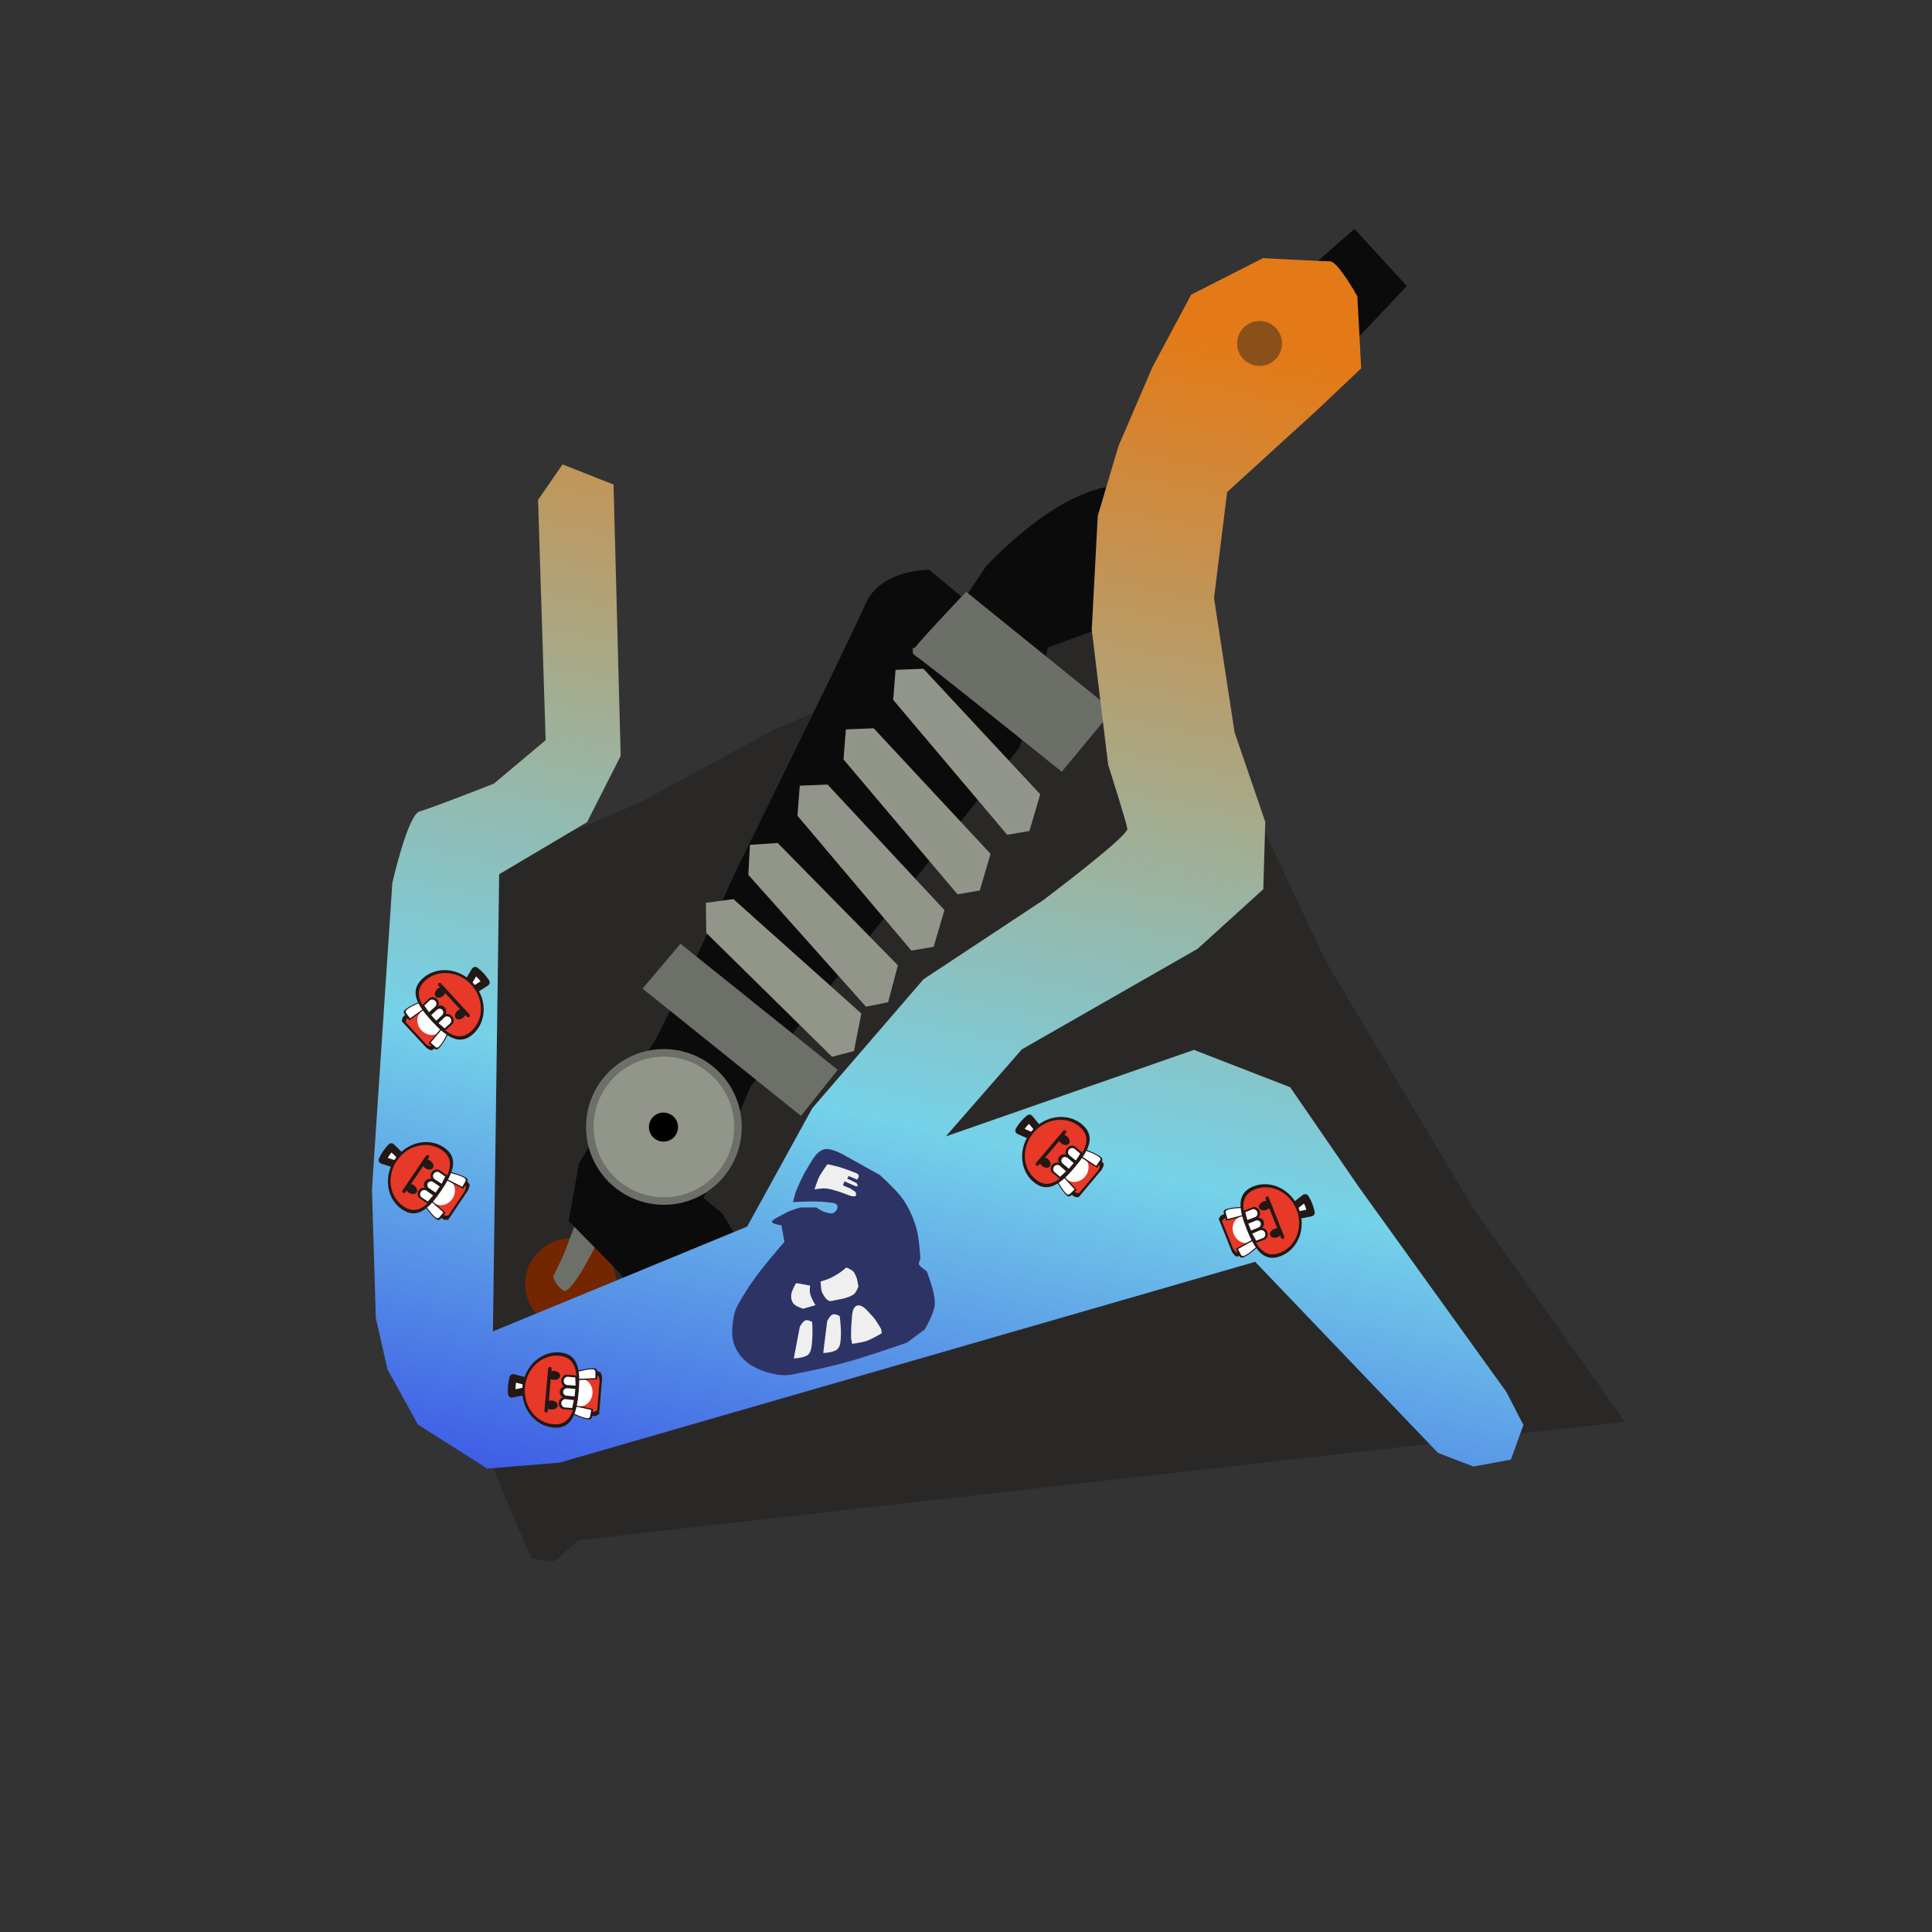 <?xml version="1.0" encoding="UTF-8" standalone="no"?>
<!-- Created with Inkscape (http://www.inkscape.org/) -->

<svg
   width="256"
   height="256"
   viewBox="0 0 67.733 67.733"
   version="1.1"
   id="svg5"
   xml:space="preserve"
   sodipodi:docname="slosher_zf.svg"
   inkscape:version="1.2.2 (b0a8486541, 2022-12-01)"
   inkscape:export-filename="slosher_zf.png"
   inkscape:export-xdpi="96"
   inkscape:export-ydpi="96"
   xmlns:inkscape="http://www.inkscape.org/namespaces/inkscape"
   xmlns:sodipodi="http://sodipodi.sourceforge.net/DTD/sodipodi-0.dtd"
   xmlns:xlink="http://www.w3.org/1999/xlink"
   xmlns="http://www.w3.org/2000/svg"
   xmlns:svg="http://www.w3.org/2000/svg"><rect x="0" y="0" width="67.733" height="67.733" fill="#333333" stroke="none"/><sodipodi:namedview
     id="namedview7"
     pagecolor="#ffffff"
     bordercolor="#666666"
     borderopacity="1.0"
     inkscape:showpageshadow="2"
     inkscape:pageopacity="0.0"
     inkscape:pagecheckerboard="0"
     inkscape:deskcolor="#d1d1d1"
     inkscape:document-units="mm"
     showgrid="false"
     inkscape:zoom="3.177573"
     inkscape:cx="49.094073"
     inkscape:cy="117.07048"
     inkscape:window-width="1906"
     inkscape:window-height="1026"
     inkscape:window-x="5"
     inkscape:window-y="25"
     inkscape:window-maximized="1"
     inkscape:current-layer="layer1" /><defs
     id="defs2"><linearGradient
       inkscape:collect="always"
       id="linearGradient5782"><stop
         style="stop-color:#e37a17;stop-opacity:1;"
         offset="0"
         id="stop5778" /><stop
         style="stop-color:#75d2e9;stop-opacity:1;"
         offset="0.637"
         id="stop8322" /><stop
         style="stop-color:#3850e5;stop-opacity:1;"
         offset="1"
         id="stop5780" /></linearGradient><linearGradient
       inkscape:collect="always"
       xlink:href="#linearGradient5782"
       id="linearGradient5784"
       x1="47.906"
       y1="154.321"
       x2="38.293"
       y2="198.975"
       gradientUnits="userSpaceOnUse"
       gradientTransform="translate(-11.155,-143.582)" /><clipPath
       clipPathUnits="userSpaceOnUse"
       id="clipPath45897"><use
         x="0"
         y="0"
         xlink:href="#g45893"
         id="use45899" /></clipPath></defs><g
     inkscape:label="Layer 1"
     inkscape:groupmode="layer"
     id="layer1"><path
       style="fill:#2a2827;fill-opacity:1;stroke:none;stroke-width:0.265px;stroke-linecap:butt;stroke-linejoin:miter;stroke-opacity:1"
       d="m 19.421,54.74 0.868,-0.742 36.678,-4.153 -5.288,-7.444 -5.191,-8.682 -3.567,-7.57 -1.583,-7.842 -4.994,3.331 -9.201,3.937 -4.738,2.57 -3.787,1.627 -2.329,0.918 0.525,5.353 -0.279,13.334 1.031,2.776 1.064,2.502 z"
       id="path1994" /><g
       id="g61958"
       transform="translate(-12.009,-142.213)"><circle
         style="fill:#742600;fill-opacity:1;fill-rule:evenodd;stroke:none;stroke-width:0.265;stroke-opacity:1"
         id="path58870"
         cx="32.019"
         cy="187.226"
         r="1.597" /><path
         style="fill:#6d6f69;fill-opacity:1;stroke:none;stroke-width:0.265px;stroke-linecap:butt;stroke-linejoin:miter;stroke-opacity:1"
         d="m 32.291,184.823 -0.528,1.393 -0.363,0.759 c 0,0 0.09,0.308 0.36,0.483 0.269,0.175 1.129,-1.569 1.129,-1.569 l 0.575,-0.965 z"
         id="path59907" /><path
         style="fill:#0b0b0b;fill-opacity:1;stroke:none;stroke-width:0.265px;stroke-linecap:butt;stroke-linejoin:miter;stroke-opacity:1"
         d="m 59.494,150.238 -2.821,2.471 -3.362,4.145 -2.041,2.721 c 0,0 0.283,-0.689 -1.376,0 -1.659,0.689 -3.315,2.488 -3.315,2.488 l -0.763,1.145 -1.23,-1.018 c 0,0 -1.698,-0.031 -2.234,1.197 -0.536,1.228 -4.512,9.297 -4.512,9.297 l -1.314,2.862 -1.481,3.025 -1.284,2.028 -1.456,2.404 -0.361,2.015 1.823,1.856 0.681,1.377 3.876,-1.849 -0.993,-1.649 -0.656,-0.54 1.651,-3.911 4.3,-5.427 5.131,-6.463 0.996,-3.506 1.872,-0.675 c 0,0 5.726,-7.351 6.058,-7.351 0.332,0 4.646,-4.643 4.646,-4.643 z"
         id="path16171" /><path
         style="fill:#6b6d67;fill-opacity:1;stroke:#6c6e68;stroke-width:0.265px;stroke-linecap:butt;stroke-linejoin:miter;stroke-opacity:1"
         d="m 44.145,165.075 c 0.116,0.022 5.069,4.009 5.069,4.009 l 1.617,-1.953 -4.938,-3.991 c 0,0 -1.842,1.944 -1.748,1.935 z"
         id="path22637" /><path
         style="fill:#6d6f69;fill-opacity:1;stroke:#6d6f69;stroke-width:0.265px;stroke-linecap:butt;stroke-linejoin:miter;stroke-opacity:1"
         d="m 34.725,176.854 5.343,4.293 1.126,-1.404 -5.31,-4.26 z"
         id="path27817" /><path
         style="fill:#92958a;fill-opacity:1;stroke:#92958a;stroke-width:0.268px;stroke-linecap:butt;stroke-linejoin:miter;stroke-opacity:1"
         d="m 36.902,174.862 4.319,4.252 0.611,-0.162 0.228,-1.159 -4.38,-3.916 -0.789,0.104 z"
         id="path30132" /><path
         style="fill:#92958a;fill-opacity:1;stroke:#92958a;stroke-width:0.268px;stroke-linecap:butt;stroke-linejoin:miter;stroke-opacity:1"
         d="m 38.382,172.837 4.035,4.522 0.62,-0.123 0.302,-1.142 -4.118,-4.19 -0.794,0.053 z"
         id="path30132-3" /><path
         style="fill:#92958a;fill-opacity:1;stroke:#92958a;stroke-width:0.268px;stroke-linecap:butt;stroke-linejoin:miter;stroke-opacity:1"
         d="m 40.103,170.765 3.911,4.629 0.623,-0.106 0.333,-1.133 -4.003,-4.3 -0.795,0.032 z"
         id="path30132-6" /><path
         style="fill:#919489;fill-opacity:1;stroke:#92958a;stroke-width:0.268px;stroke-linecap:butt;stroke-linejoin:miter;stroke-opacity:1"
         d="m 41.719,168.792 3.911,4.629 0.623,-0.106 0.333,-1.133 -4.003,-4.3 -0.795,0.032 z"
         id="path30132-6-7" /><path
         style="fill:#91948a;fill-opacity:1;stroke:#92958a;stroke-width:0.268px;stroke-linecap:butt;stroke-linejoin:miter;stroke-opacity:1"
         d="m 43.461,166.705 3.911,4.629 0.623,-0.106 0.333,-1.133 -4.003,-4.3 -0.795,0.032 z"
         id="path30132-6-5" /><g
         id="g45905"
         transform="translate(-49.646,-0.535)"><circle
           style="fill:#92958a;fill-opacity:1;fill-rule:evenodd;stroke:#6d6f69;stroke-width:0.265;stroke-opacity:1"
           id="path41524"
           cx="84.93"
           cy="182.257"
           r="2.597" /><g
           id="g45895"
           clip-path="url(#clipPath45897)"
           style="fill:#000000;fill-opacity:1;fill-rule:evenodd;stroke:none;stroke-opacity:1"
           transform="translate(5.672,1.379)"><g
             inkscape:label="Clip"
             id="g45893"
             style="fill:#000000;fill-opacity:1;fill-rule:evenodd;stroke:none;stroke-opacity:1"><path
               id="path42252"
               style="fill:#000000;fill-opacity:1;stroke:none;stroke-width:0.265"
               d="m 79.754,180.883 a 0.51,0.51 0 0 1 -0.51,0.51 0.51,0.51 0 0 1 -0.51,-0.51 0.51,0.51 0 0 1 0.51,-0.51 0.51,0.51 0 0 1 0.51,0.51 z" /></g></g></g></g><path
       style="fill:url(#linearGradient5784);fill-opacity:1;stroke:none;stroke-width:0.265px;stroke-linecap:butt;stroke-linejoin:miter;stroke-opacity:1"
       d="m 13.176,46.207 0.41,1.802 1.066,1.934 2.43,1.543 2.535,-0.208 24.387,-7.041 6.411,6.701 1.243,0.477 1.312,-0.244 0.439,-1.214 -0.601,-1.162 -5.168,-7.178 -2.408,-3.5 -3.374,-1.31 -8.7,3.034 2.667,-3.053 6.162,-3.525 2.302,-2.088 0.07,-2.361 -1.076,-3.138 -0.721,-4.71 0.459,-3.714 3.137,-2.859 1.564,-1.48 -0.136,-2.525 c 0,0 -0.678,-1.227 -0.957,-1.227 -0.279,0 -2.35,-0.111 -2.35,-0.111 l -2.518,1.28 -1.366,2.556 -1.187,2.765 -0.722,2.434 -0.211,3.991 0.576,4.735 c 0,0 0.631,1.983 0.673,2.242 0.042,0.258 -2.969,2.518 -2.969,2.518 l -4.179,2.761 -3.896,4.517 -2.285,4.152 -8.914,3.676 0.219,-16.027 3.083,-1.828 1.177,-2.321 -0.25,-9.513 -1.788,-0.707 -0.858,1.244 0.266,8.425 -1.818,1.525 c 0,0 -2.182,0.858 -2.599,0.971 -0.417,0.113 -0.958,2.51 -0.958,2.51 l -0.714,10.735 z"
       id="path3639" /><circle
       style="fill:#8a501a;fill-opacity:1;stroke:none;stroke-width:0.265"
       id="path9342"
       cx="44.158"
       cy="12.042"
       r="0.788" /><g
       inkscape:label="Layer 1"
       id="layer1-2"
       transform="matrix(0.512,-0.151,0.151,0.512,14.305,37.103)"><rect
         style="fill:#efefef;fill-opacity:1;stroke-width:0.009;paint-order:stroke fill markers;stop-color:#000000"
         id="rect371"
         width="8.924"
         height="5.854"
         x="18.146"
         y="20.622"
         ry="0" /><path
         id="rect679"
         style="fill:#efefef;stroke-width:0.01;paint-order:stroke fill markers;stop-color:#000000"
         transform="rotate(38.356)"
         d="m 28.056,-4.505 3.591,0.131 v 2.668 l -4.312,1.561e-4 z"
         sodipodi:nodetypes="ccccc" /><path
         id="path454"
         style="fill:#2e3365;fill-opacity:1;stroke:none;stroke-width:0.265px;stroke-linecap:butt;stroke-linejoin:miter;stroke-opacity:1"
         d="m 24.495,13.465 c -0.58,0.009 -1.017,0.565 -1.475,0.959 -0.405,0.348 -1.075,1.188 -1.075,1.188 l -0.37,0.596 1.064,0.269 c 0,0 0.748,0.215 1.065,0.366 0.239,0.114 0.595,0.183 0.603,0.43 0.006,0.198 -0.295,0.412 -0.461,0.376 -0.467,-0.1 -0.897,-0.671 -0.897,-0.671 l -1.003,-0.291 c 0,0 -0.674,-0.011 -0.99,0.063 -0.365,0.085 -0.94,0.167 -1.043,0.267 -0.161,0.156 0.509,0.44 0.509,0.44 l -0.124,1.103 c 0,0 -2.291,1.428 -3.299,2.365 -0.439,0.408 -0.967,0.798 -1.243,1.33 -0.274,0.529 -0.522,1.111 -0.53,1.707 -0.006,0.451 0.138,0.914 0.367,1.303 0.284,0.482 0.718,0.872 1.193,1.182 0.44,0.287 0.973,0.554 1.514,0.605 1.322,0.124 2.489,0.22 3.949,0.241 1.158,0.017 3.905,-0.112 3.905,-0.112 l 1.358,-0.502 c 0,0 0.889,-0.83 1.096,-1.38 0.264,-0.702 0.11,-2.247 0.11,-2.247 0,0 -0.247,-0.311 -0.35,-0.516 -0.07,-0.139 0.181,-0.38 0.181,-0.38 0,0 0.309,-1.292 0.317,-1.951 0.008,-0.701 -0.077,-1.416 -0.288,-2.085 -0.227,-0.719 -1.03,-2.013 -1.03,-2.013 l -1.736,-1.766 c 0,0 -0.77,-0.869 -1.29,-0.877 -0.009,-1.36e-4 -0.019,-1.43e-4 -0.028,0 z m -0.041,0.998 c 0,0 0.476,0.258 0.716,0.412 0.328,0.211 0.958,0.704 0.958,0.704 0,0 0.121,0.128 0.08,0.226 -0.023,0.054 -0.166,0.182 -0.166,0.182 l -0.474,-0.386 -0.133,0.136 0.494,0.445 c 0,0 0.07,0.172 0.011,0.212 -0.066,0.044 -0.215,-0.1 -0.215,-0.1 l -0.518,-0.439 -0.169,0.226 0.405,0.337 0.252,0.297 c 0,0 0.043,0.223 -0.045,0.262 -0.163,0.072 -0.525,-0.234 -0.525,-0.234 0,0 -0.783,-0.621 -1.242,-0.791 -0.284,-0.105 -0.717,-0.137 -0.717,-0.137 0,0 0.383,-0.574 0.588,-0.768 0.275,-0.26 0.7,-0.585 0.7,-0.585 z M 23.726,21.319 c 0,0 0.271,0.22 0.352,0.362 0.104,0.181 0.106,0.575 0.106,0.575 l -0.047,0.48 c 0,0 -0.209,0.267 -0.34,0.356 -0.165,0.113 -0.393,0.12 -0.606,0.132 -0.233,0.014 -0.575,-0.038 -0.808,-0.054 -0.189,-0.013 -0.317,0.007 -0.44,-0.142 -0.108,-0.131 -0.191,-0.445 -0.208,-0.584 -0.027,-0.235 0.109,-0.72 0.109,-0.72 0,0 0.319,-7.83e-4 0.479,-0.012 0.241,-0.018 0.463,-0.067 0.751,-0.144 0.289,-0.077 0.652,-0.249 0.652,-0.249 z m -3.45,0.053 c 0.032,-3.49e-4 0.833,0.42 0.833,0.42 0,0 -0.158,0.28 -0.154,0.619 0.003,0.22 0.124,0.709 0.124,0.709 l -0.842,-0.003 c 0,0 -0.431,-0.283 -0.517,-0.51 -0.074,-0.193 -0.051,-0.433 0.037,-0.62 0.111,-0.235 0.487,-0.615 0.519,-0.615 z m -0.104,2.518 c 0.166,-0.002 0.391,0.226 0.391,0.226 0,0 -0.129,0.582 -0.335,1.133 -0.126,0.338 -0.253,0.677 -0.477,0.826 -0.285,0.19 -1.027,-0.003 -1.027,-0.003 l 0.963,-1.87 c 0,0 0.278,-0.31 0.485,-0.312 z m 3.498,0.031 c 0.41,-0.02 0.593,0.585 0.79,0.945 0.167,0.306 0.314,0.998 0.314,0.998 l -0.04,0.258 c 0,0 -0.776,0.197 -1.146,0.204 -0.294,0.006 -0.917,-0.089 -0.917,-0.089 l 0.038,-0.376 c 0,0 0.23,-0.789 0.343,-1.035 0.086,-0.187 0.253,-0.887 0.618,-0.904 z m -1.66,0.102 c 0.166,-0.002 0.391,0.229 0.391,0.229 0,0 -0.109,0.787 -0.315,1.346 -0.126,0.343 -0.184,0.53 -0.408,0.681 -0.285,0.193 -0.997,-0.004 -0.997,-0.004 l 0.844,-1.936 c 0,0 0.278,-0.314 0.485,-0.316 z" /></g><g
       inkscape:label="Layer 1"
       id="layer1-7"
       transform="matrix(0.038,-0.056,0.056,0.038,11.612,41.921)"><path
         style="fill:#231815;fill-opacity:1;stroke:none;stroke-width:4.482;stroke-dasharray:none;stroke-opacity:1;paint-order:markers stroke fill"
         d="m 23.794,57.136 c 0,0 -1.05,-1.035 -1.216,-1.906 -0.761,-3.996 2.964,-12.272 2.964,-12.272 l 18.061,-0.64 c 0,0 2.888,9.464 1.652,13.439 -0.25,0.805 -3.002,1.301 -3.002,1.301 z"
         id="path11730"
         sodipodi:nodetypes="csccscc" /><path
         style="fill:#e83828;fill-opacity:1;stroke:none;stroke-width:3.7;stroke-dasharray:none;stroke-opacity:1;paint-order:markers stroke fill"
         d="m 25.592,55.963 c 0,0 -0.867,-0.855 -1.004,-1.574 -0.629,-3.299 2.447,-10.131 2.447,-10.131 l 14.911,-0.528 c 0,0 2.384,7.813 1.364,11.094 -0.207,0.665 -2.478,1.074 -2.478,1.074 z"
         id="path3615"
         sodipodi:nodetypes="csccscc" /><path
         style="fill:#231815;fill-opacity:1;stroke:none;stroke-width:3.258;stroke-linecap:butt;stroke-linejoin:miter;stroke-dasharray:none;stroke-opacity:1;paint-order:markers stroke fill"
         d="m 22.934,42.481 c 0,0 -2.623,6.715 -2.422,9.801 0.048,0.741 0.891,1.228 0.891,1.228 l 4.622,0.44 1.475,-11.596 z"
         id="path6430"
         sodipodi:nodetypes="cscccc" /><ellipse
         style="fill:#ffffff;fill-opacity:1;stroke:none;stroke-width:2.791;stroke-linejoin:round;stroke-dasharray:none;stroke-opacity:1;paint-order:markers stroke fill;stop-color:#000000"
         id="path3617"
         cx="33.92"
         cy="46.713"
         rx="7.027"
         ry="6.099" /><path
         style="fill:#231815;fill-opacity:1;stroke:none;stroke-width:3.258;stroke-linecap:butt;stroke-linejoin:miter;stroke-dasharray:none;stroke-opacity:1;paint-order:markers stroke fill"
         d="m 44.517,43.158 c 0,0 2.623,6.715 2.422,9.801 -0.048,0.741 -0.891,1.228 -0.891,1.228 l -4.622,0.44 -1.475,-11.596 z"
         id="path6359"
         sodipodi:nodetypes="cscccc" /><path
         style="fill:#ffffff;fill-opacity:1;stroke:none;stroke-width:2.601;stroke-linecap:butt;stroke-linejoin:miter;stroke-dasharray:none;stroke-opacity:1;paint-order:markers stroke fill"
         d="m 44.416,44.457 c 0,0 2.094,5.361 1.934,7.824 -0.038,0.591 -0.712,0.98 -0.712,0.98 l -3.69,0.351 -1.178,-9.258 z"
         id="path3613"
         sodipodi:nodetypes="cscccc" /><path
         style="fill:#ffffff;fill-opacity:1;stroke:#231815;stroke-width:3.9;stroke-linecap:butt;stroke-linejoin:round;stroke-dasharray:none;stroke-opacity:1;paint-order:markers stroke fill"
         d="m 32.277,18.803 -2.103,-7.222 c 2.81,-0.56 5.518,-0.436 8.18,0 l -1.274,7.192 z"
         id="path1599"
         sodipodi:nodetypes="ccccc" /><path
         style="fill:#ffffff;fill-opacity:1;stroke:none;stroke-width:2.601;stroke-linecap:butt;stroke-linejoin:miter;stroke-dasharray:none;stroke-opacity:1;paint-order:markers stroke fill"
         d="m 23.035,43.779 c 0,0 -2.094,5.361 -1.934,7.824 0.038,0.591 0.712,0.98 0.712,0.98 l 3.69,0.351 1.178,-9.258 z"
         id="path6432"
         sodipodi:nodetypes="cscccc" /><g
         id="g6436"><path
           id="path6288"
           style="fill:#231815;fill-opacity:1;stroke:none;stroke-width:3.294;stroke-dasharray:none;stroke-opacity:1;paint-order:stroke fill markers;stop-color:#000000"
           d="m 53.504,34.338 c 10e-7,9.757 -8.675,11.335 -19.376,11.335 -10.701,0 -19.376,-1.578 -19.376,-11.335 0,-9.757 8.675,-17.666 19.376,-17.666 10.701,0 19.376,7.909 19.376,17.666 z"
           sodipodi:nodetypes="sssss" /><path
           id="path373"
           style="fill:#e83828;fill-opacity:1;stroke:none;stroke-width:3;stroke-dasharray:none;stroke-opacity:1;paint-order:stroke fill markers;stop-color:#000000"
           d="m 51.773,34.055 c 1e-6,8.885 -7.9,10.323 -17.645,10.323 -9.745,0 -17.645,-1.438 -17.645,-10.323 0,-8.885 7.9,-16.088 17.645,-16.088 9.745,0 17.645,7.203 17.645,16.088 z"
           sodipodi:nodetypes="sssss" /></g><path
         style="fill:#231815;fill-opacity:1;stroke:none;stroke-width:4.584;stroke-linejoin:round;stroke-dasharray:none;paint-order:markers stroke fill;stop-color:#000000"
         d="m 27.72,35.991 c -1.692,0 -3.064,1.213 -3.064,2.71 0,0.909 0.03,5.071 0.03,5.071 l 5.945,0.714 c 0,0 0.152,-4.288 0.152,-5.785 0,-1.496 -1.371,-2.71 -3.063,-2.71 z"
         id="path14362" /><rect
         style="fill:#231815;fill-opacity:1;stroke:none;stroke-width:3.429;stroke-dasharray:none;stroke-opacity:1;paint-order:stroke fill markers;stop-color:#000000"
         id="rect2256"
         width="23.496"
         height="1.774"
         x="22.159"
         y="29.018"
         ry="0.887" /><ellipse
         style="fill:#231815;fill-opacity:1;stroke:none;stroke-width:0.155;paint-order:stroke fill markers;stop-color:#000000"
         id="path946"
         cx="26.218"
         cy="32.396"
         rx="2.317"
         ry="3.197" /><ellipse
         style="fill:#231815;fill-opacity:1;stroke:none;stroke-width:0.155;paint-order:stroke fill markers;stop-color:#000000"
         id="ellipse1534"
         cx="41.494"
         cy="32.322"
         rx="2.317"
         ry="3.197" /><path
         style="fill:#231815;fill-opacity:1;stroke:none;stroke-width:4.978;stroke-linejoin:round;stroke-dasharray:none;paint-order:markers stroke fill;stop-color:#000000"
         d="m 33.467,35.995 c -1.647,1.32e-4 -2.981,1.288 -2.982,2.877 3.89e-4,0.079 0.004,0.157 0.011,0.235 v 5.786 h 5.982 V 38.796 h -0.03 c -0.043,-1.559 -1.365,-2.801 -2.982,-2.8 z"
         id="path14364" /><path
         style="fill:#231815;fill-opacity:1;stroke:none;stroke-width:4.694;stroke-linejoin:round;stroke-dasharray:none;paint-order:markers stroke fill;stop-color:#000000"
         d="m 39.255,36.303 c 1.774,0 3.212,1.213 3.212,2.71 0,0.909 -0.032,5.071 -0.032,5.071 l -6.232,0.714 c 0,0 -0.159,-4.288 -0.159,-5.785 0,-1.496 1.437,-2.71 3.211,-2.71 z"
         id="path14366" /><path
         style="fill:#ffffff;stroke:none;stroke-width:3.3;stroke-linejoin:round;stroke-dasharray:none;paint-order:markers stroke fill;stop-color:#000000"
         d="m 33.598,37.746 a 1.919,1.965 0 0 0 -1.919,1.965 1.919,1.965 0 0 0 0.007,0.161 v 3.952 h 3.849 V 39.659 h -0.019 a 1.919,1.965 0 0 0 -1.919,-1.913 z"
         id="path14372" /><path
         style="fill:#ffffff;stroke:none;stroke-width:3.3;stroke-linejoin:round;stroke-dasharray:none;paint-order:markers stroke fill;stop-color:#000000"
         d="m 27.73,37.303 c -1.182,0 -2.141,0.9 -2.141,2.009 0,0.674 0.021,3.76 0.021,3.76 l 4.154,0.529 c 0,0 0.106,-3.18 0.106,-4.289 0,-1.109 -0.958,-2.009 -2.14,-2.009 z"
         id="path14370" /><path
         style="fill:#ffffff;stroke:none;stroke-width:3.3;stroke-linejoin:round;stroke-dasharray:none;paint-order:markers stroke fill;stop-color:#000000"
         d="m 39.287,37.523 c -1.182,0 -2.141,0.899 -2.141,2.009 0,1.109 0.106,4.29 0.106,4.29 l 4.154,-0.529 c 0,0 0.021,-3.087 0.021,-3.76 0,-1.109 -0.958,-2.009 -2.14,-2.009 z"
         id="path2459" /></g><g
       inkscape:label="Layer 1"
       id="g7707"
       transform="matrix(0.006,-0.068,0.068,0.006,16.976,50.847)"><path
         style="fill:#231815;fill-opacity:1;stroke:none;stroke-width:4.482;stroke-dasharray:none;stroke-opacity:1;paint-order:markers stroke fill"
         d="m 23.794,57.136 c 0,0 -1.05,-1.035 -1.216,-1.906 -0.761,-3.996 2.964,-12.272 2.964,-12.272 l 18.061,-0.64 c 0,0 2.888,9.464 1.652,13.439 -0.25,0.805 -3.002,1.301 -3.002,1.301 z"
         id="path7667"
         sodipodi:nodetypes="csccscc" /><path
         style="fill:#e83828;fill-opacity:1;stroke:none;stroke-width:3.7;stroke-dasharray:none;stroke-opacity:1;paint-order:markers stroke fill"
         d="m 25.592,55.963 c 0,0 -0.867,-0.855 -1.004,-1.574 -0.629,-3.299 2.447,-10.131 2.447,-10.131 l 14.911,-0.528 c 0,0 2.384,7.813 1.364,11.094 -0.207,0.665 -2.478,1.074 -2.478,1.074 z"
         id="path7669"
         sodipodi:nodetypes="csccscc" /><path
         style="fill:#231815;fill-opacity:1;stroke:none;stroke-width:3.258;stroke-linecap:butt;stroke-linejoin:miter;stroke-dasharray:none;stroke-opacity:1;paint-order:markers stroke fill"
         d="m 22.934,42.481 c 0,0 -2.623,6.715 -2.422,9.801 0.048,0.741 0.891,1.228 0.891,1.228 l 4.622,0.44 1.475,-11.596 z"
         id="path7671"
         sodipodi:nodetypes="cscccc" /><ellipse
         style="fill:#ffffff;fill-opacity:1;stroke:none;stroke-width:2.791;stroke-linejoin:round;stroke-dasharray:none;stroke-opacity:1;paint-order:markers stroke fill;stop-color:#000000"
         id="ellipse7673"
         cx="33.92"
         cy="46.713"
         rx="7.027"
         ry="6.099" /><path
         style="fill:#231815;fill-opacity:1;stroke:none;stroke-width:3.258;stroke-linecap:butt;stroke-linejoin:miter;stroke-dasharray:none;stroke-opacity:1;paint-order:markers stroke fill"
         d="m 44.517,43.158 c 0,0 2.623,6.715 2.422,9.801 -0.048,0.741 -0.891,1.228 -0.891,1.228 l -4.622,0.44 -1.475,-11.596 z"
         id="path7675"
         sodipodi:nodetypes="cscccc" /><path
         style="fill:#ffffff;fill-opacity:1;stroke:none;stroke-width:2.601;stroke-linecap:butt;stroke-linejoin:miter;stroke-dasharray:none;stroke-opacity:1;paint-order:markers stroke fill"
         d="m 44.416,44.457 c 0,0 2.094,5.361 1.934,7.824 -0.038,0.591 -0.712,0.98 -0.712,0.98 l -3.69,0.351 -1.178,-9.258 z"
         id="path7677"
         sodipodi:nodetypes="cscccc" /><path
         style="fill:#ffffff;fill-opacity:1;stroke:#231815;stroke-width:3.9;stroke-linecap:butt;stroke-linejoin:round;stroke-dasharray:none;stroke-opacity:1;paint-order:markers stroke fill"
         d="m 32.277,18.803 -2.103,-7.222 c 2.81,-0.56 5.518,-0.436 8.18,0 l -1.274,7.192 z"
         id="path7679"
         sodipodi:nodetypes="ccccc" /><path
         style="fill:#ffffff;fill-opacity:1;stroke:none;stroke-width:2.601;stroke-linecap:butt;stroke-linejoin:miter;stroke-dasharray:none;stroke-opacity:1;paint-order:markers stroke fill"
         d="m 23.035,43.779 c 0,0 -2.094,5.361 -1.934,7.824 0.038,0.591 0.712,0.98 0.712,0.98 l 3.69,0.351 1.178,-9.258 z"
         id="path7681"
         sodipodi:nodetypes="cscccc" /><g
         id="g7687"><path
           id="path7683"
           style="fill:#231815;fill-opacity:1;stroke:none;stroke-width:3.294;stroke-dasharray:none;stroke-opacity:1;paint-order:stroke fill markers;stop-color:#000000"
           d="m 53.504,34.338 c 10e-7,9.757 -8.675,11.335 -19.376,11.335 -10.701,0 -19.376,-1.578 -19.376,-11.335 0,-9.757 8.675,-17.666 19.376,-17.666 10.701,0 19.376,7.909 19.376,17.666 z"
           sodipodi:nodetypes="sssss" /><path
           id="path7685"
           style="fill:#e83828;fill-opacity:1;stroke:none;stroke-width:3;stroke-dasharray:none;stroke-opacity:1;paint-order:stroke fill markers;stop-color:#000000"
           d="m 51.773,34.055 c 1e-6,8.885 -7.9,10.323 -17.645,10.323 -9.745,0 -17.645,-1.438 -17.645,-10.323 0,-8.885 7.9,-16.088 17.645,-16.088 9.745,0 17.645,7.203 17.645,16.088 z"
           sodipodi:nodetypes="sssss" /></g><path
         style="fill:#231815;fill-opacity:1;stroke:none;stroke-width:4.584;stroke-linejoin:round;stroke-dasharray:none;paint-order:markers stroke fill;stop-color:#000000"
         d="m 27.72,35.991 c -1.692,0 -3.064,1.213 -3.064,2.71 0,0.909 0.03,5.071 0.03,5.071 l 5.945,0.714 c 0,0 0.152,-4.288 0.152,-5.785 0,-1.496 -1.371,-2.71 -3.063,-2.71 z"
         id="path7689" /><rect
         style="fill:#231815;fill-opacity:1;stroke:none;stroke-width:3.429;stroke-dasharray:none;stroke-opacity:1;paint-order:stroke fill markers;stop-color:#000000"
         id="rect7691"
         width="23.496"
         height="1.774"
         x="22.159"
         y="29.018"
         ry="0.887" /><ellipse
         style="fill:#231815;fill-opacity:1;stroke:none;stroke-width:0.155;paint-order:stroke fill markers;stop-color:#000000"
         id="ellipse7693"
         cx="26.218"
         cy="32.396"
         rx="2.317"
         ry="3.197" /><ellipse
         style="fill:#231815;fill-opacity:1;stroke:none;stroke-width:0.155;paint-order:stroke fill markers;stop-color:#000000"
         id="ellipse7695"
         cx="41.494"
         cy="32.322"
         rx="2.317"
         ry="3.197" /><path
         style="fill:#231815;fill-opacity:1;stroke:none;stroke-width:4.978;stroke-linejoin:round;stroke-dasharray:none;paint-order:markers stroke fill;stop-color:#000000"
         d="m 33.467,35.995 c -1.647,1.32e-4 -2.981,1.288 -2.982,2.877 3.89e-4,0.079 0.004,0.157 0.011,0.235 v 5.786 h 5.982 V 38.796 h -0.03 c -0.043,-1.559 -1.365,-2.801 -2.982,-2.8 z"
         id="path7697" /><path
         style="fill:#231815;fill-opacity:1;stroke:none;stroke-width:4.694;stroke-linejoin:round;stroke-dasharray:none;paint-order:markers stroke fill;stop-color:#000000"
         d="m 39.255,36.303 c 1.774,0 3.212,1.213 3.212,2.71 0,0.909 -0.032,5.071 -0.032,5.071 l -6.232,0.714 c 0,0 -0.159,-4.288 -0.159,-5.785 0,-1.496 1.437,-2.71 3.211,-2.71 z"
         id="path7699" /><path
         style="fill:#ffffff;stroke:none;stroke-width:3.3;stroke-linejoin:round;stroke-dasharray:none;paint-order:markers stroke fill;stop-color:#000000"
         d="m 33.598,37.746 a 1.919,1.965 0 0 0 -1.919,1.965 1.919,1.965 0 0 0 0.007,0.161 v 3.952 h 3.849 V 39.659 h -0.019 a 1.919,1.965 0 0 0 -1.919,-1.913 z"
         id="path7701" /><path
         style="fill:#ffffff;stroke:none;stroke-width:3.3;stroke-linejoin:round;stroke-dasharray:none;paint-order:markers stroke fill;stop-color:#000000"
         d="m 27.73,37.303 c -1.182,0 -2.141,0.9 -2.141,2.009 0,0.674 0.021,3.76 0.021,3.76 l 4.154,0.529 c 0,0 0.106,-3.18 0.106,-4.289 0,-1.109 -0.958,-2.009 -2.14,-2.009 z"
         id="path7703" /><path
         style="fill:#ffffff;stroke:none;stroke-width:3.3;stroke-linejoin:round;stroke-dasharray:none;paint-order:markers stroke fill;stop-color:#000000"
         d="m 39.287,37.523 c -1.182,0 -2.141,0.899 -2.141,2.009 0,1.109 0.106,4.29 0.106,4.29 l 4.154,-0.529 c 0,0 0.021,-3.087 0.021,-3.76 0,-1.109 -0.958,-2.009 -2.14,-2.009 z"
         id="path7705" /></g><g
       inkscape:label="Layer 1"
       id="g7749"
       transform="matrix(0.046,0.05,-0.05,0.046,15.85,31.99)"><path
         style="fill:#231815;fill-opacity:1;stroke:none;stroke-width:4.482;stroke-dasharray:none;stroke-opacity:1;paint-order:markers stroke fill"
         d="m 23.794,57.136 c 0,0 -1.05,-1.035 -1.216,-1.906 -0.761,-3.996 2.964,-12.272 2.964,-12.272 l 18.061,-0.64 c 0,0 2.888,9.464 1.652,13.439 -0.25,0.805 -3.002,1.301 -3.002,1.301 z"
         id="path7709"
         sodipodi:nodetypes="csccscc" /><path
         style="fill:#e83828;fill-opacity:1;stroke:none;stroke-width:3.7;stroke-dasharray:none;stroke-opacity:1;paint-order:markers stroke fill"
         d="m 25.592,55.963 c 0,0 -0.867,-0.855 -1.004,-1.574 -0.629,-3.299 2.447,-10.131 2.447,-10.131 l 14.911,-0.528 c 0,0 2.384,7.813 1.364,11.094 -0.207,0.665 -2.478,1.074 -2.478,1.074 z"
         id="path7711"
         sodipodi:nodetypes="csccscc" /><path
         style="fill:#231815;fill-opacity:1;stroke:none;stroke-width:3.258;stroke-linecap:butt;stroke-linejoin:miter;stroke-dasharray:none;stroke-opacity:1;paint-order:markers stroke fill"
         d="m 22.934,42.481 c 0,0 -2.623,6.715 -2.422,9.801 0.048,0.741 0.891,1.228 0.891,1.228 l 4.622,0.44 1.475,-11.596 z"
         id="path7713"
         sodipodi:nodetypes="cscccc" /><ellipse
         style="fill:#ffffff;fill-opacity:1;stroke:none;stroke-width:2.791;stroke-linejoin:round;stroke-dasharray:none;stroke-opacity:1;paint-order:markers stroke fill;stop-color:#000000"
         id="ellipse7715"
         cx="33.92"
         cy="46.713"
         rx="7.027"
         ry="6.099" /><path
         style="fill:#231815;fill-opacity:1;stroke:none;stroke-width:3.258;stroke-linecap:butt;stroke-linejoin:miter;stroke-dasharray:none;stroke-opacity:1;paint-order:markers stroke fill"
         d="m 44.517,43.158 c 0,0 2.623,6.715 2.422,9.801 -0.048,0.741 -0.891,1.228 -0.891,1.228 l -4.622,0.44 -1.475,-11.596 z"
         id="path7717"
         sodipodi:nodetypes="cscccc" /><path
         style="fill:#ffffff;fill-opacity:1;stroke:none;stroke-width:2.601;stroke-linecap:butt;stroke-linejoin:miter;stroke-dasharray:none;stroke-opacity:1;paint-order:markers stroke fill"
         d="m 44.416,44.457 c 0,0 2.094,5.361 1.934,7.824 -0.038,0.591 -0.712,0.98 -0.712,0.98 l -3.69,0.351 -1.178,-9.258 z"
         id="path7719"
         sodipodi:nodetypes="cscccc" /><path
         style="fill:#ffffff;fill-opacity:1;stroke:#231815;stroke-width:3.9;stroke-linecap:butt;stroke-linejoin:round;stroke-dasharray:none;stroke-opacity:1;paint-order:markers stroke fill"
         d="m 32.277,18.803 -2.103,-7.222 c 2.81,-0.56 5.518,-0.436 8.18,0 l -1.274,7.192 z"
         id="path7721"
         sodipodi:nodetypes="ccccc" /><path
         style="fill:#ffffff;fill-opacity:1;stroke:none;stroke-width:2.601;stroke-linecap:butt;stroke-linejoin:miter;stroke-dasharray:none;stroke-opacity:1;paint-order:markers stroke fill"
         d="m 23.035,43.779 c 0,0 -2.094,5.361 -1.934,7.824 0.038,0.591 0.712,0.98 0.712,0.98 l 3.69,0.351 1.178,-9.258 z"
         id="path7723"
         sodipodi:nodetypes="cscccc" /><g
         id="g7729"><path
           id="path7725"
           style="fill:#231815;fill-opacity:1;stroke:none;stroke-width:3.294;stroke-dasharray:none;stroke-opacity:1;paint-order:stroke fill markers;stop-color:#000000"
           d="m 53.504,34.338 c 10e-7,9.757 -8.675,11.335 -19.376,11.335 -10.701,0 -19.376,-1.578 -19.376,-11.335 0,-9.757 8.675,-17.666 19.376,-17.666 10.701,0 19.376,7.909 19.376,17.666 z"
           sodipodi:nodetypes="sssss" /><path
           id="path7727"
           style="fill:#e83828;fill-opacity:1;stroke:none;stroke-width:3;stroke-dasharray:none;stroke-opacity:1;paint-order:stroke fill markers;stop-color:#000000"
           d="m 51.773,34.055 c 1e-6,8.885 -7.9,10.323 -17.645,10.323 -9.745,0 -17.645,-1.438 -17.645,-10.323 0,-8.885 7.9,-16.088 17.645,-16.088 9.745,0 17.645,7.203 17.645,16.088 z"
           sodipodi:nodetypes="sssss" /></g><path
         style="fill:#231815;fill-opacity:1;stroke:none;stroke-width:4.584;stroke-linejoin:round;stroke-dasharray:none;paint-order:markers stroke fill;stop-color:#000000"
         d="m 27.72,35.991 c -1.692,0 -3.064,1.213 -3.064,2.71 0,0.909 0.03,5.071 0.03,5.071 l 5.945,0.714 c 0,0 0.152,-4.288 0.152,-5.785 0,-1.496 -1.371,-2.71 -3.063,-2.71 z"
         id="path7731" /><rect
         style="fill:#231815;fill-opacity:1;stroke:none;stroke-width:3.429;stroke-dasharray:none;stroke-opacity:1;paint-order:stroke fill markers;stop-color:#000000"
         id="rect7733"
         width="23.496"
         height="1.774"
         x="22.159"
         y="29.018"
         ry="0.887" /><ellipse
         style="fill:#231815;fill-opacity:1;stroke:none;stroke-width:0.155;paint-order:stroke fill markers;stop-color:#000000"
         id="ellipse7735"
         cx="26.218"
         cy="32.396"
         rx="2.317"
         ry="3.197" /><ellipse
         style="fill:#231815;fill-opacity:1;stroke:none;stroke-width:0.155;paint-order:stroke fill markers;stop-color:#000000"
         id="ellipse7737"
         cx="41.494"
         cy="32.322"
         rx="2.317"
         ry="3.197" /><path
         style="fill:#231815;fill-opacity:1;stroke:none;stroke-width:4.978;stroke-linejoin:round;stroke-dasharray:none;paint-order:markers stroke fill;stop-color:#000000"
         d="m 33.467,35.995 c -1.647,1.32e-4 -2.981,1.288 -2.982,2.877 3.89e-4,0.079 0.004,0.157 0.011,0.235 v 5.786 h 5.982 V 38.796 h -0.03 c -0.043,-1.559 -1.365,-2.801 -2.982,-2.8 z"
         id="path7739" /><path
         style="fill:#231815;fill-opacity:1;stroke:none;stroke-width:4.694;stroke-linejoin:round;stroke-dasharray:none;paint-order:markers stroke fill;stop-color:#000000"
         d="m 39.255,36.303 c 1.774,0 3.212,1.213 3.212,2.71 0,0.909 -0.032,5.071 -0.032,5.071 l -6.232,0.714 c 0,0 -0.159,-4.288 -0.159,-5.785 0,-1.496 1.437,-2.71 3.211,-2.71 z"
         id="path7741" /><path
         style="fill:#ffffff;stroke:none;stroke-width:3.3;stroke-linejoin:round;stroke-dasharray:none;paint-order:markers stroke fill;stop-color:#000000"
         d="m 33.598,37.746 a 1.919,1.965 0 0 0 -1.919,1.965 1.919,1.965 0 0 0 0.007,0.161 v 3.952 h 3.849 V 39.659 h -0.019 a 1.919,1.965 0 0 0 -1.919,-1.913 z"
         id="path7743" /><path
         style="fill:#ffffff;stroke:none;stroke-width:3.3;stroke-linejoin:round;stroke-dasharray:none;paint-order:markers stroke fill;stop-color:#000000"
         d="m 27.73,37.303 c -1.182,0 -2.141,0.9 -2.141,2.009 0,0.674 0.021,3.76 0.021,3.76 l 4.154,0.529 c 0,0 0.106,-3.18 0.106,-4.289 0,-1.109 -0.958,-2.009 -2.14,-2.009 z"
         id="path7745" /><path
         style="fill:#ffffff;stroke:none;stroke-width:3.3;stroke-linejoin:round;stroke-dasharray:none;paint-order:markers stroke fill;stop-color:#000000"
         d="m 39.287,37.523 c -1.182,0 -2.141,0.899 -2.141,2.009 0,1.109 0.106,4.29 0.106,4.29 l 4.154,-0.529 c 0,0 0.021,-3.087 0.021,-3.76 0,-1.109 -0.958,-2.009 -2.14,-2.009 z"
         id="path7747" /></g><g
       inkscape:label="Layer 1"
       id="g7791"
       transform="matrix(0.044,-0.052,0.052,0.044,33.799,40.694)"><path
         style="fill:#231815;fill-opacity:1;stroke:none;stroke-width:4.482;stroke-dasharray:none;stroke-opacity:1;paint-order:markers stroke fill"
         d="m 23.794,57.136 c 0,0 -1.05,-1.035 -1.216,-1.906 -0.761,-3.996 2.964,-12.272 2.964,-12.272 l 18.061,-0.64 c 0,0 2.888,9.464 1.652,13.439 -0.25,0.805 -3.002,1.301 -3.002,1.301 z"
         id="path7751"
         sodipodi:nodetypes="csccscc" /><path
         style="fill:#e83828;fill-opacity:1;stroke:none;stroke-width:3.7;stroke-dasharray:none;stroke-opacity:1;paint-order:markers stroke fill"
         d="m 25.592,55.963 c 0,0 -0.867,-0.855 -1.004,-1.574 -0.629,-3.299 2.447,-10.131 2.447,-10.131 l 14.911,-0.528 c 0,0 2.384,7.813 1.364,11.094 -0.207,0.665 -2.478,1.074 -2.478,1.074 z"
         id="path7753"
         sodipodi:nodetypes="csccscc" /><path
         style="fill:#231815;fill-opacity:1;stroke:none;stroke-width:3.258;stroke-linecap:butt;stroke-linejoin:miter;stroke-dasharray:none;stroke-opacity:1;paint-order:markers stroke fill"
         d="m 22.934,42.481 c 0,0 -2.623,6.715 -2.422,9.801 0.048,0.741 0.891,1.228 0.891,1.228 l 4.622,0.44 1.475,-11.596 z"
         id="path7755"
         sodipodi:nodetypes="cscccc" /><ellipse
         style="fill:#ffffff;fill-opacity:1;stroke:none;stroke-width:2.791;stroke-linejoin:round;stroke-dasharray:none;stroke-opacity:1;paint-order:markers stroke fill;stop-color:#000000"
         id="ellipse7757"
         cx="33.92"
         cy="46.713"
         rx="7.027"
         ry="6.099" /><path
         style="fill:#231815;fill-opacity:1;stroke:none;stroke-width:3.258;stroke-linecap:butt;stroke-linejoin:miter;stroke-dasharray:none;stroke-opacity:1;paint-order:markers stroke fill"
         d="m 44.517,43.158 c 0,0 2.623,6.715 2.422,9.801 -0.048,0.741 -0.891,1.228 -0.891,1.228 l -4.622,0.44 -1.475,-11.596 z"
         id="path7759"
         sodipodi:nodetypes="cscccc" /><path
         style="fill:#ffffff;fill-opacity:1;stroke:none;stroke-width:2.601;stroke-linecap:butt;stroke-linejoin:miter;stroke-dasharray:none;stroke-opacity:1;paint-order:markers stroke fill"
         d="m 44.416,44.457 c 0,0 2.094,5.361 1.934,7.824 -0.038,0.591 -0.712,0.98 -0.712,0.98 l -3.69,0.351 -1.178,-9.258 z"
         id="path7761"
         sodipodi:nodetypes="cscccc" /><path
         style="fill:#ffffff;fill-opacity:1;stroke:#231815;stroke-width:3.9;stroke-linecap:butt;stroke-linejoin:round;stroke-dasharray:none;stroke-opacity:1;paint-order:markers stroke fill"
         d="m 32.277,18.803 -2.103,-7.222 c 2.81,-0.56 5.518,-0.436 8.18,0 l -1.274,7.192 z"
         id="path7763"
         sodipodi:nodetypes="ccccc" /><path
         style="fill:#ffffff;fill-opacity:1;stroke:none;stroke-width:2.601;stroke-linecap:butt;stroke-linejoin:miter;stroke-dasharray:none;stroke-opacity:1;paint-order:markers stroke fill"
         d="m 23.035,43.779 c 0,0 -2.094,5.361 -1.934,7.824 0.038,0.591 0.712,0.98 0.712,0.98 l 3.69,0.351 1.178,-9.258 z"
         id="path7765"
         sodipodi:nodetypes="cscccc" /><g
         id="g7771"><path
           id="path7767"
           style="fill:#231815;fill-opacity:1;stroke:none;stroke-width:3.294;stroke-dasharray:none;stroke-opacity:1;paint-order:stroke fill markers;stop-color:#000000"
           d="m 53.504,34.338 c 10e-7,9.757 -8.675,11.335 -19.376,11.335 -10.701,0 -19.376,-1.578 -19.376,-11.335 0,-9.757 8.675,-17.666 19.376,-17.666 10.701,0 19.376,7.909 19.376,17.666 z"
           sodipodi:nodetypes="sssss" /><path
           id="path7769"
           style="fill:#e83828;fill-opacity:1;stroke:none;stroke-width:3;stroke-dasharray:none;stroke-opacity:1;paint-order:stroke fill markers;stop-color:#000000"
           d="m 51.773,34.055 c 1e-6,8.885 -7.9,10.323 -17.645,10.323 -9.745,0 -17.645,-1.438 -17.645,-10.323 0,-8.885 7.9,-16.088 17.645,-16.088 9.745,0 17.645,7.203 17.645,16.088 z"
           sodipodi:nodetypes="sssss" /></g><path
         style="fill:#231815;fill-opacity:1;stroke:none;stroke-width:4.584;stroke-linejoin:round;stroke-dasharray:none;paint-order:markers stroke fill;stop-color:#000000"
         d="m 27.72,35.991 c -1.692,0 -3.064,1.213 -3.064,2.71 0,0.909 0.03,5.071 0.03,5.071 l 5.945,0.714 c 0,0 0.152,-4.288 0.152,-5.785 0,-1.496 -1.371,-2.71 -3.063,-2.71 z"
         id="path7773" /><rect
         style="fill:#231815;fill-opacity:1;stroke:none;stroke-width:3.429;stroke-dasharray:none;stroke-opacity:1;paint-order:stroke fill markers;stop-color:#000000"
         id="rect7775"
         width="23.496"
         height="1.774"
         x="22.159"
         y="29.018"
         ry="0.887" /><ellipse
         style="fill:#231815;fill-opacity:1;stroke:none;stroke-width:0.155;paint-order:stroke fill markers;stop-color:#000000"
         id="ellipse7777"
         cx="26.218"
         cy="32.396"
         rx="2.317"
         ry="3.197" /><ellipse
         style="fill:#231815;fill-opacity:1;stroke:none;stroke-width:0.155;paint-order:stroke fill markers;stop-color:#000000"
         id="ellipse7779"
         cx="41.494"
         cy="32.322"
         rx="2.317"
         ry="3.197" /><path
         style="fill:#231815;fill-opacity:1;stroke:none;stroke-width:4.978;stroke-linejoin:round;stroke-dasharray:none;paint-order:markers stroke fill;stop-color:#000000"
         d="m 33.467,35.995 c -1.647,1.32e-4 -2.981,1.288 -2.982,2.877 3.89e-4,0.079 0.004,0.157 0.011,0.235 v 5.786 h 5.982 V 38.796 h -0.03 c -0.043,-1.559 -1.365,-2.801 -2.982,-2.8 z"
         id="path7781" /><path
         style="fill:#231815;fill-opacity:1;stroke:none;stroke-width:4.694;stroke-linejoin:round;stroke-dasharray:none;paint-order:markers stroke fill;stop-color:#000000"
         d="m 39.255,36.303 c 1.774,0 3.212,1.213 3.212,2.71 0,0.909 -0.032,5.071 -0.032,5.071 l -6.232,0.714 c 0,0 -0.159,-4.288 -0.159,-5.785 0,-1.496 1.437,-2.71 3.211,-2.71 z"
         id="path7783" /><path
         style="fill:#ffffff;stroke:none;stroke-width:3.3;stroke-linejoin:round;stroke-dasharray:none;paint-order:markers stroke fill;stop-color:#000000"
         d="m 33.598,37.746 a 1.919,1.965 0 0 0 -1.919,1.965 1.919,1.965 0 0 0 0.007,0.161 v 3.952 h 3.849 V 39.659 h -0.019 a 1.919,1.965 0 0 0 -1.919,-1.913 z"
         id="path7785" /><path
         style="fill:#ffffff;stroke:none;stroke-width:3.3;stroke-linejoin:round;stroke-dasharray:none;paint-order:markers stroke fill;stop-color:#000000"
         d="m 27.73,37.303 c -1.182,0 -2.141,0.9 -2.141,2.009 0,0.674 0.021,3.76 0.021,3.76 l 4.154,0.529 c 0,0 0.106,-3.18 0.106,-4.289 0,-1.109 -0.958,-2.009 -2.14,-2.009 z"
         id="path7787" /><path
         style="fill:#ffffff;stroke:none;stroke-width:3.3;stroke-linejoin:round;stroke-dasharray:none;paint-order:markers stroke fill;stop-color:#000000"
         d="m 39.287,37.523 c -1.182,0 -2.141,0.899 -2.141,2.009 0,1.109 0.106,4.29 0.106,4.29 l 4.154,-0.529 c 0,0 0.021,-3.087 0.021,-3.76 0,-1.109 -0.958,-2.009 -2.14,-2.009 z"
         id="path7789" /></g><g
       inkscape:label="Layer 1"
       id="g7833"
       transform="matrix(0.025,0.063,-0.063,0.025,45.732,39.806)"><path
         style="fill:#231815;fill-opacity:1;stroke:none;stroke-width:4.482;stroke-dasharray:none;stroke-opacity:1;paint-order:markers stroke fill"
         d="m 23.794,57.136 c 0,0 -1.05,-1.035 -1.216,-1.906 -0.761,-3.996 2.964,-12.272 2.964,-12.272 l 18.061,-0.64 c 0,0 2.888,9.464 1.652,13.439 -0.25,0.805 -3.002,1.301 -3.002,1.301 z"
         id="path7793"
         sodipodi:nodetypes="csccscc" /><path
         style="fill:#e83828;fill-opacity:1;stroke:none;stroke-width:3.7;stroke-dasharray:none;stroke-opacity:1;paint-order:markers stroke fill"
         d="m 25.592,55.963 c 0,0 -0.867,-0.855 -1.004,-1.574 -0.629,-3.299 2.447,-10.131 2.447,-10.131 l 14.911,-0.528 c 0,0 2.384,7.813 1.364,11.094 -0.207,0.665 -2.478,1.074 -2.478,1.074 z"
         id="path7795"
         sodipodi:nodetypes="csccscc" /><path
         style="fill:#231815;fill-opacity:1;stroke:none;stroke-width:3.258;stroke-linecap:butt;stroke-linejoin:miter;stroke-dasharray:none;stroke-opacity:1;paint-order:markers stroke fill"
         d="m 22.934,42.481 c 0,0 -2.623,6.715 -2.422,9.801 0.048,0.741 0.891,1.228 0.891,1.228 l 4.622,0.44 1.475,-11.596 z"
         id="path7797"
         sodipodi:nodetypes="cscccc" /><ellipse
         style="fill:#ffffff;fill-opacity:1;stroke:none;stroke-width:2.791;stroke-linejoin:round;stroke-dasharray:none;stroke-opacity:1;paint-order:markers stroke fill;stop-color:#000000"
         id="ellipse7799"
         cx="33.92"
         cy="46.713"
         rx="7.027"
         ry="6.099" /><path
         style="fill:#231815;fill-opacity:1;stroke:none;stroke-width:3.258;stroke-linecap:butt;stroke-linejoin:miter;stroke-dasharray:none;stroke-opacity:1;paint-order:markers stroke fill"
         d="m 44.517,43.158 c 0,0 2.623,6.715 2.422,9.801 -0.048,0.741 -0.891,1.228 -0.891,1.228 l -4.622,0.44 -1.475,-11.596 z"
         id="path7801"
         sodipodi:nodetypes="cscccc" /><path
         style="fill:#ffffff;fill-opacity:1;stroke:none;stroke-width:2.601;stroke-linecap:butt;stroke-linejoin:miter;stroke-dasharray:none;stroke-opacity:1;paint-order:markers stroke fill"
         d="m 44.416,44.457 c 0,0 2.094,5.361 1.934,7.824 -0.038,0.591 -0.712,0.98 -0.712,0.98 l -3.69,0.351 -1.178,-9.258 z"
         id="path7803"
         sodipodi:nodetypes="cscccc" /><path
         style="fill:#ffffff;fill-opacity:1;stroke:#231815;stroke-width:3.9;stroke-linecap:butt;stroke-linejoin:round;stroke-dasharray:none;stroke-opacity:1;paint-order:markers stroke fill"
         d="m 32.277,18.803 -2.103,-7.222 c 2.81,-0.56 5.518,-0.436 8.18,0 l -1.274,7.192 z"
         id="path7805"
         sodipodi:nodetypes="ccccc" /><path
         style="fill:#ffffff;fill-opacity:1;stroke:none;stroke-width:2.601;stroke-linecap:butt;stroke-linejoin:miter;stroke-dasharray:none;stroke-opacity:1;paint-order:markers stroke fill"
         d="m 23.035,43.779 c 0,0 -2.094,5.361 -1.934,7.824 0.038,0.591 0.712,0.98 0.712,0.98 l 3.69,0.351 1.178,-9.258 z"
         id="path7807"
         sodipodi:nodetypes="cscccc" /><g
         id="g7813"><path
           id="path7809"
           style="fill:#231815;fill-opacity:1;stroke:none;stroke-width:3.294;stroke-dasharray:none;stroke-opacity:1;paint-order:stroke fill markers;stop-color:#000000"
           d="m 53.504,34.338 c 10e-7,9.757 -8.675,11.335 -19.376,11.335 -10.701,0 -19.376,-1.578 -19.376,-11.335 0,-9.757 8.675,-17.666 19.376,-17.666 10.701,0 19.376,7.909 19.376,17.666 z"
           sodipodi:nodetypes="sssss" /><path
           id="path7811"
           style="fill:#e83828;fill-opacity:1;stroke:none;stroke-width:3;stroke-dasharray:none;stroke-opacity:1;paint-order:stroke fill markers;stop-color:#000000"
           d="m 51.773,34.055 c 1e-6,8.885 -7.9,10.323 -17.645,10.323 -9.745,0 -17.645,-1.438 -17.645,-10.323 0,-8.885 7.9,-16.088 17.645,-16.088 9.745,0 17.645,7.203 17.645,16.088 z"
           sodipodi:nodetypes="sssss" /></g><path
         style="fill:#231815;fill-opacity:1;stroke:none;stroke-width:4.584;stroke-linejoin:round;stroke-dasharray:none;paint-order:markers stroke fill;stop-color:#000000"
         d="m 27.72,35.991 c -1.692,0 -3.064,1.213 -3.064,2.71 0,0.909 0.03,5.071 0.03,5.071 l 5.945,0.714 c 0,0 0.152,-4.288 0.152,-5.785 0,-1.496 -1.371,-2.71 -3.063,-2.71 z"
         id="path7815" /><rect
         style="fill:#231815;fill-opacity:1;stroke:none;stroke-width:3.429;stroke-dasharray:none;stroke-opacity:1;paint-order:stroke fill markers;stop-color:#000000"
         id="rect7817"
         width="23.496"
         height="1.774"
         x="22.159"
         y="29.018"
         ry="0.887" /><ellipse
         style="fill:#231815;fill-opacity:1;stroke:none;stroke-width:0.155;paint-order:stroke fill markers;stop-color:#000000"
         id="ellipse7819"
         cx="26.218"
         cy="32.396"
         rx="2.317"
         ry="3.197" /><ellipse
         style="fill:#231815;fill-opacity:1;stroke:none;stroke-width:0.155;paint-order:stroke fill markers;stop-color:#000000"
         id="ellipse7821"
         cx="41.494"
         cy="32.322"
         rx="2.317"
         ry="3.197" /><path
         style="fill:#231815;fill-opacity:1;stroke:none;stroke-width:4.978;stroke-linejoin:round;stroke-dasharray:none;paint-order:markers stroke fill;stop-color:#000000"
         d="m 33.467,35.995 c -1.647,1.32e-4 -2.981,1.288 -2.982,2.877 3.89e-4,0.079 0.004,0.157 0.011,0.235 v 5.786 h 5.982 V 38.796 h -0.03 c -0.043,-1.559 -1.365,-2.801 -2.982,-2.8 z"
         id="path7823" /><path
         style="fill:#231815;fill-opacity:1;stroke:none;stroke-width:4.694;stroke-linejoin:round;stroke-dasharray:none;paint-order:markers stroke fill;stop-color:#000000"
         d="m 39.255,36.303 c 1.774,0 3.212,1.213 3.212,2.71 0,0.909 -0.032,5.071 -0.032,5.071 l -6.232,0.714 c 0,0 -0.159,-4.288 -0.159,-5.785 0,-1.496 1.437,-2.71 3.211,-2.71 z"
         id="path7825" /><path
         style="fill:#ffffff;stroke:none;stroke-width:3.3;stroke-linejoin:round;stroke-dasharray:none;paint-order:markers stroke fill;stop-color:#000000"
         d="m 33.598,37.746 a 1.919,1.965 0 0 0 -1.919,1.965 1.919,1.965 0 0 0 0.007,0.161 v 3.952 h 3.849 V 39.659 h -0.019 a 1.919,1.965 0 0 0 -1.919,-1.913 z"
         id="path7827" /><path
         style="fill:#ffffff;stroke:none;stroke-width:3.3;stroke-linejoin:round;stroke-dasharray:none;paint-order:markers stroke fill;stop-color:#000000"
         d="m 27.73,37.303 c -1.182,0 -2.141,0.9 -2.141,2.009 0,0.674 0.021,3.76 0.021,3.76 l 4.154,0.529 c 0,0 0.106,-3.18 0.106,-4.289 0,-1.109 -0.958,-2.009 -2.14,-2.009 z"
         id="path7829" /><path
         style="fill:#ffffff;stroke:none;stroke-width:3.3;stroke-linejoin:round;stroke-dasharray:none;paint-order:markers stroke fill;stop-color:#000000"
         d="m 39.287,37.523 c -1.182,0 -2.141,0.899 -2.141,2.009 0,1.109 0.106,4.29 0.106,4.29 l 4.154,-0.529 c 0,0 0.021,-3.087 0.021,-3.76 0,-1.109 -0.958,-2.009 -2.14,-2.009 z"
         id="path7831" /></g></g></svg>
